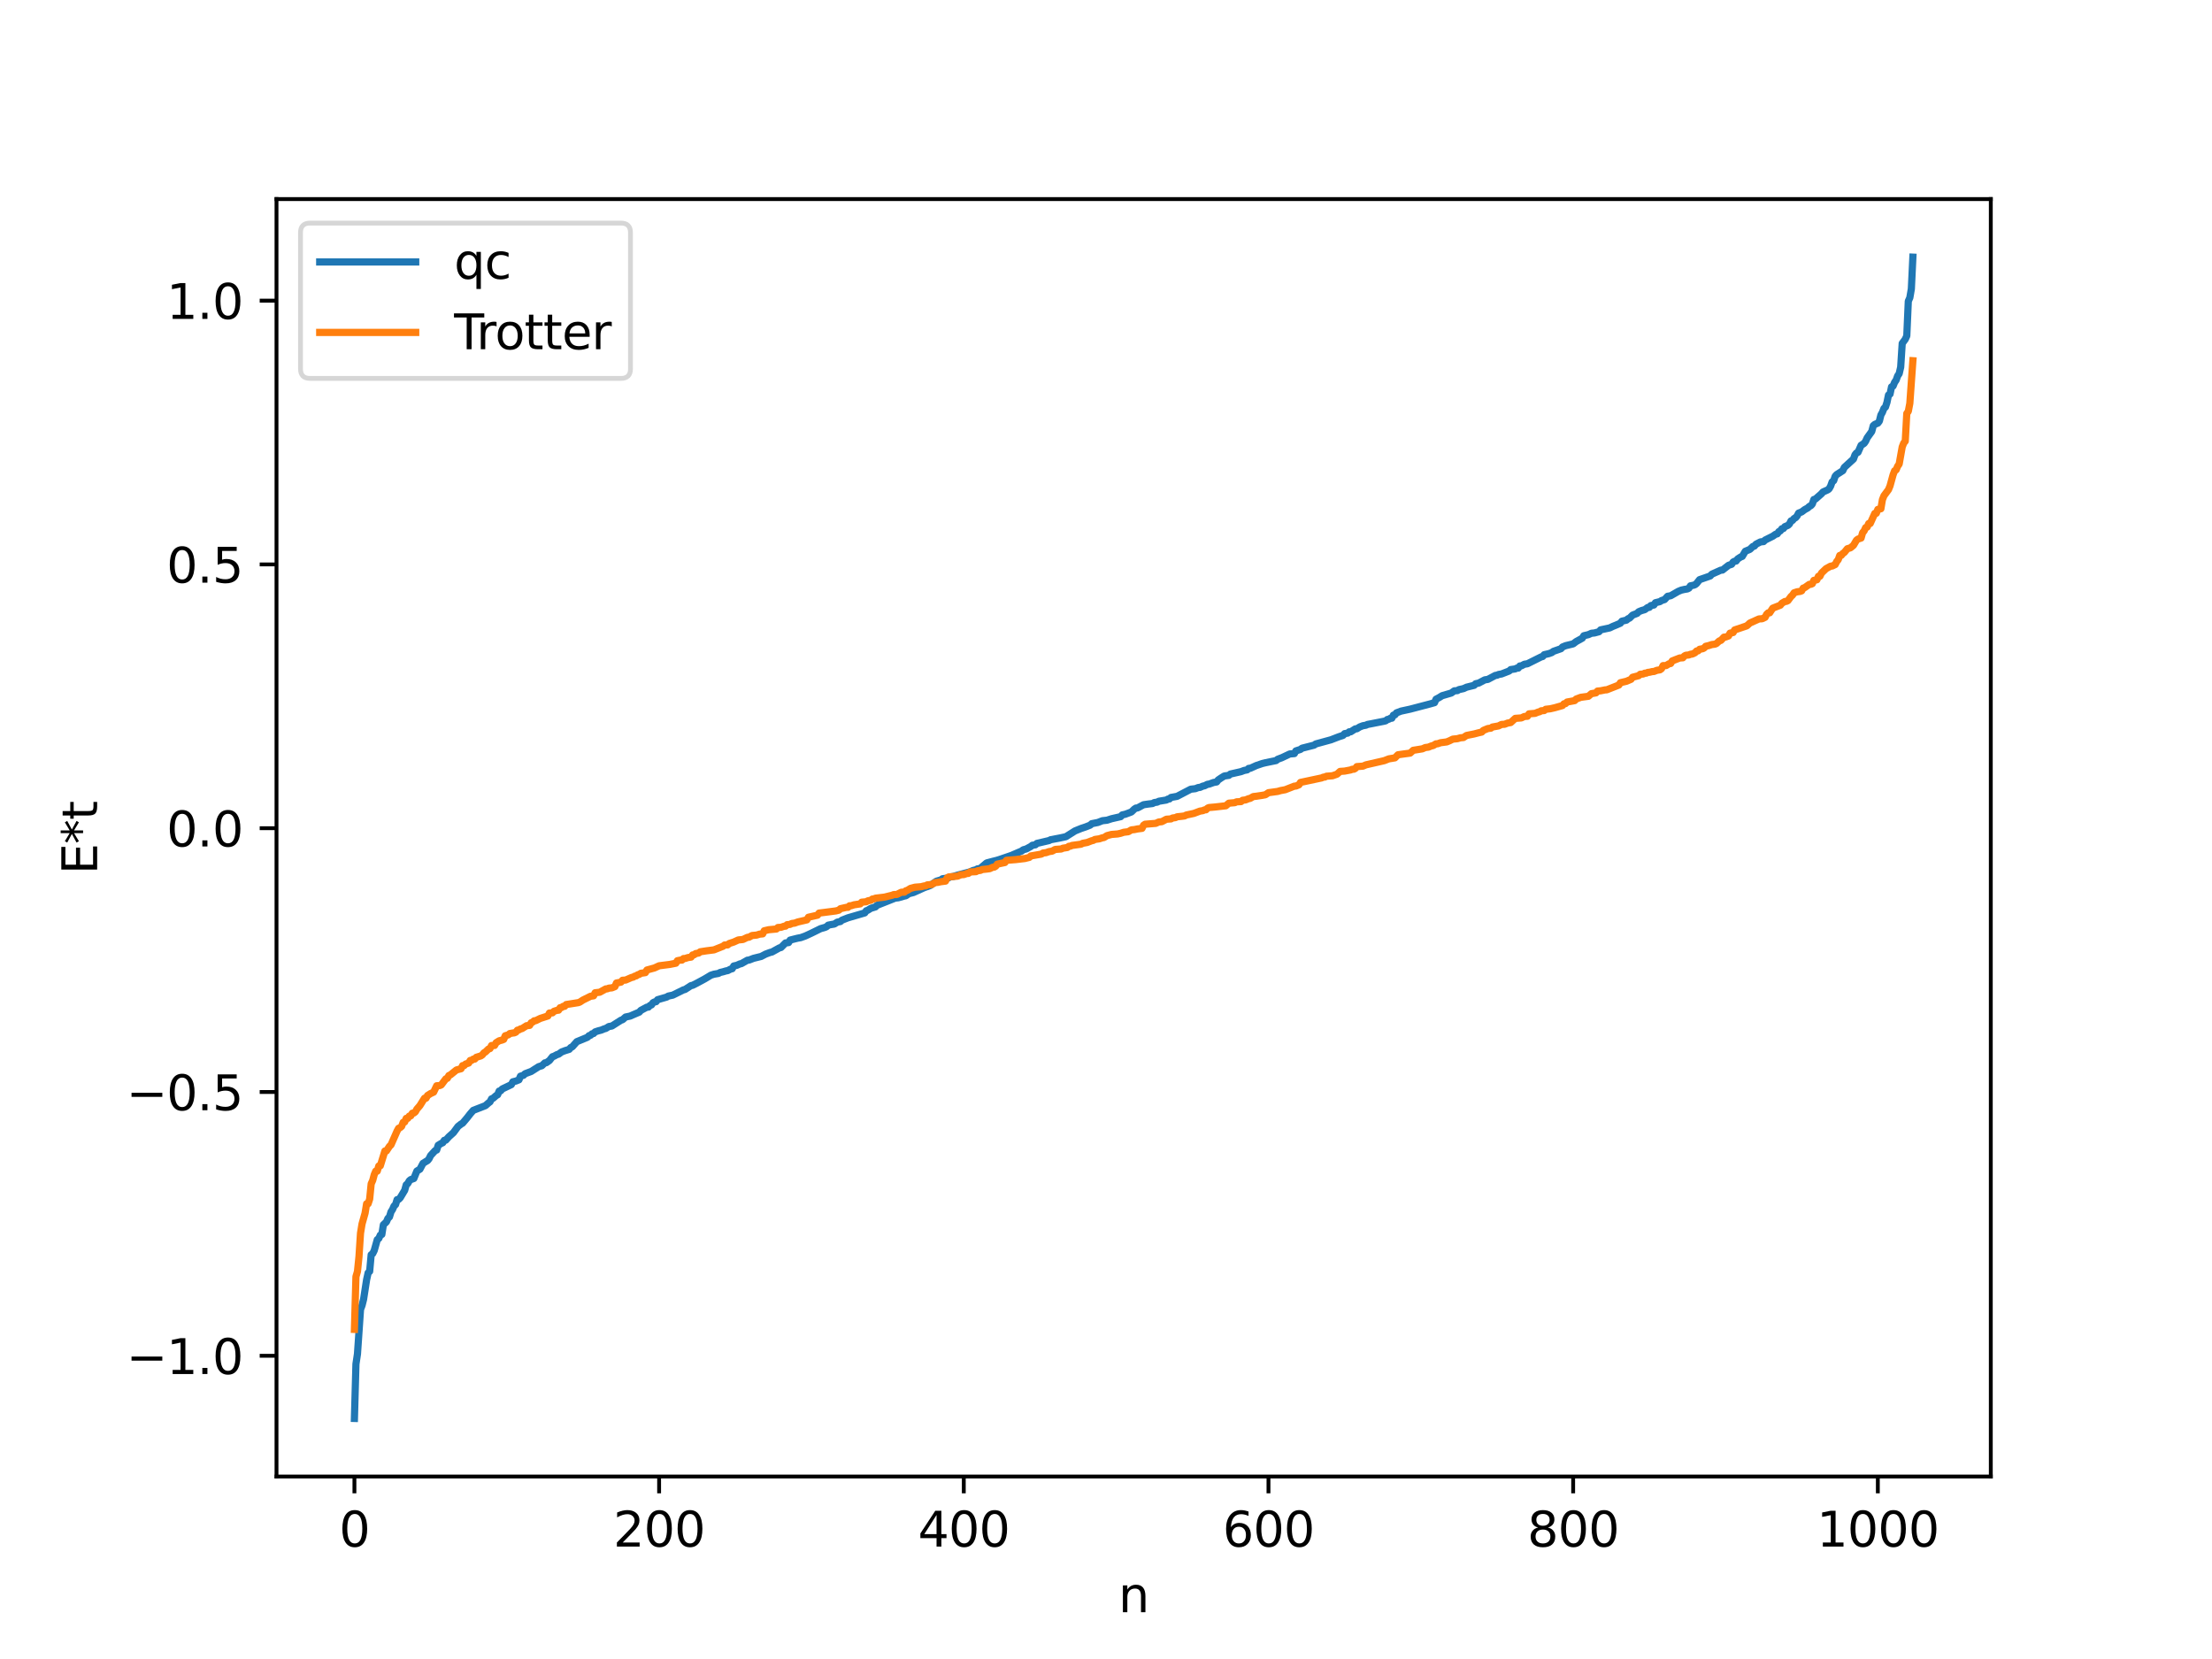 <?xml version="1.0" encoding="utf-8" standalone="no"?>
<!DOCTYPE svg PUBLIC "-//W3C//DTD SVG 1.1//EN"
  "http://www.w3.org/Graphics/SVG/1.1/DTD/svg11.dtd">
<svg xmlns:xlink="http://www.w3.org/1999/xlink" width="460.8pt" height="345.6pt" viewBox="0 0 460.8 345.6" xmlns="http://www.w3.org/2000/svg" version="1.1">
 <defs>
  <style type="text/css">*{stroke-linejoin: round; stroke-linecap: butt}</style>
 </defs>
 <g id="figure_1">
  <g id="patch_1">
   <path d="M 0 345.6 
L 460.8 345.6 
L 460.8 0 
L 0 0 
z
" style="fill: #ffffff"/>
  </g>
  <g id="axes_1">
   <g id="patch_2">
    <path d="M 57.6 307.584 
L 414.72 307.584 
L 414.72 41.472 
L 57.6 41.472 
z
" style="fill: #ffffff"/>
   </g>
   <g id="matplotlib.axis_1">
    <g id="xtick_1">
     <g id="line2d_1">
      <defs>
       <path id="m8cbaa5f49a" d="M 0 0 
L 0 3.5 
" style="stroke: #000000; stroke-width: 0.8"/>
      </defs>
      <g>
       <use xlink:href="#m8cbaa5f49a" x="73.833" y="307.584" style="stroke: #000000; stroke-width: 0.8"/>
      </g>
     </g>
     <g id="text_1">
      <!-- 0 -->
      <g transform="translate(70.651 322.182) scale(0.1 -0.1)">
       <defs>
        <path id="DejaVuSans-30" d="M 2034 4250 
Q 1547 4250 1301 3770 
Q 1056 3291 1056 2328 
Q 1056 1369 1301 889 
Q 1547 409 2034 409 
Q 2525 409 2770 889 
Q 3016 1369 3016 2328 
Q 3016 3291 2770 3770 
Q 2525 4250 2034 4250 
z
M 2034 4750 
Q 2819 4750 3233 4129 
Q 3647 3509 3647 2328 
Q 3647 1150 3233 529 
Q 2819 -91 2034 -91 
Q 1250 -91 836 529 
Q 422 1150 422 2328 
Q 422 3509 836 4129 
Q 1250 4750 2034 4750 
z
" transform="scale(0.016)"/>
       </defs>
       <use xlink:href="#DejaVuSans-30"/>
      </g>
     </g>
    </g>
    <g id="xtick_2">
     <g id="line2d_2">
      <g>
       <use xlink:href="#m8cbaa5f49a" x="137.304" y="307.584" style="stroke: #000000; stroke-width: 0.8"/>
      </g>
     </g>
     <g id="text_2">
      <!-- 200 -->
      <g transform="translate(127.76 322.182) scale(0.1 -0.1)">
       <defs>
        <path id="DejaVuSans-32" d="M 1228 531 
L 3431 531 
L 3431 0 
L 469 0 
L 469 531 
Q 828 903 1448 1529 
Q 2069 2156 2228 2338 
Q 2531 2678 2651 2914 
Q 2772 3150 2772 3378 
Q 2772 3750 2511 3984 
Q 2250 4219 1831 4219 
Q 1534 4219 1204 4116 
Q 875 4013 500 3803 
L 500 4441 
Q 881 4594 1212 4672 
Q 1544 4750 1819 4750 
Q 2544 4750 2975 4387 
Q 3406 4025 3406 3419 
Q 3406 3131 3298 2873 
Q 3191 2616 2906 2266 
Q 2828 2175 2409 1742 
Q 1991 1309 1228 531 
z
" transform="scale(0.016)"/>
       </defs>
       <use xlink:href="#DejaVuSans-32"/>
       <use xlink:href="#DejaVuSans-30" x="63.623"/>
       <use xlink:href="#DejaVuSans-30" x="127.246"/>
      </g>
     </g>
    </g>
    <g id="xtick_3">
     <g id="line2d_3">
      <g>
       <use xlink:href="#m8cbaa5f49a" x="200.775" y="307.584" style="stroke: #000000; stroke-width: 0.8"/>
      </g>
     </g>
     <g id="text_3">
      <!-- 400 -->
      <g transform="translate(191.231 322.182) scale(0.1 -0.1)">
       <defs>
        <path id="DejaVuSans-34" d="M 2419 4116 
L 825 1625 
L 2419 1625 
L 2419 4116 
z
M 2253 4666 
L 3047 4666 
L 3047 1625 
L 3713 1625 
L 3713 1100 
L 3047 1100 
L 3047 0 
L 2419 0 
L 2419 1100 
L 313 1100 
L 313 1709 
L 2253 4666 
z
" transform="scale(0.016)"/>
       </defs>
       <use xlink:href="#DejaVuSans-34"/>
       <use xlink:href="#DejaVuSans-30" x="63.623"/>
       <use xlink:href="#DejaVuSans-30" x="127.246"/>
      </g>
     </g>
    </g>
    <g id="xtick_4">
     <g id="line2d_4">
      <g>
       <use xlink:href="#m8cbaa5f49a" x="264.246" y="307.584" style="stroke: #000000; stroke-width: 0.8"/>
      </g>
     </g>
     <g id="text_4">
      <!-- 600 -->
      <g transform="translate(254.702 322.182) scale(0.1 -0.1)">
       <defs>
        <path id="DejaVuSans-36" d="M 2113 2584 
Q 1688 2584 1439 2293 
Q 1191 2003 1191 1497 
Q 1191 994 1439 701 
Q 1688 409 2113 409 
Q 2538 409 2786 701 
Q 3034 994 3034 1497 
Q 3034 2003 2786 2293 
Q 2538 2584 2113 2584 
z
M 3366 4563 
L 3366 3988 
Q 3128 4100 2886 4159 
Q 2644 4219 2406 4219 
Q 1781 4219 1451 3797 
Q 1122 3375 1075 2522 
Q 1259 2794 1537 2939 
Q 1816 3084 2150 3084 
Q 2853 3084 3261 2657 
Q 3669 2231 3669 1497 
Q 3669 778 3244 343 
Q 2819 -91 2113 -91 
Q 1303 -91 875 529 
Q 447 1150 447 2328 
Q 447 3434 972 4092 
Q 1497 4750 2381 4750 
Q 2619 4750 2861 4703 
Q 3103 4656 3366 4563 
z
" transform="scale(0.016)"/>
       </defs>
       <use xlink:href="#DejaVuSans-36"/>
       <use xlink:href="#DejaVuSans-30" x="63.623"/>
       <use xlink:href="#DejaVuSans-30" x="127.246"/>
      </g>
     </g>
    </g>
    <g id="xtick_5">
     <g id="line2d_5">
      <g>
       <use xlink:href="#m8cbaa5f49a" x="327.717" y="307.584" style="stroke: #000000; stroke-width: 0.8"/>
      </g>
     </g>
     <g id="text_5">
      <!-- 800 -->
      <g transform="translate(318.173 322.182) scale(0.1 -0.1)">
       <defs>
        <path id="DejaVuSans-38" d="M 2034 2216 
Q 1584 2216 1326 1975 
Q 1069 1734 1069 1313 
Q 1069 891 1326 650 
Q 1584 409 2034 409 
Q 2484 409 2743 651 
Q 3003 894 3003 1313 
Q 3003 1734 2745 1975 
Q 2488 2216 2034 2216 
z
M 1403 2484 
Q 997 2584 770 2862 
Q 544 3141 544 3541 
Q 544 4100 942 4425 
Q 1341 4750 2034 4750 
Q 2731 4750 3128 4425 
Q 3525 4100 3525 3541 
Q 3525 3141 3298 2862 
Q 3072 2584 2669 2484 
Q 3125 2378 3379 2068 
Q 3634 1759 3634 1313 
Q 3634 634 3220 271 
Q 2806 -91 2034 -91 
Q 1263 -91 848 271 
Q 434 634 434 1313 
Q 434 1759 690 2068 
Q 947 2378 1403 2484 
z
M 1172 3481 
Q 1172 3119 1398 2916 
Q 1625 2713 2034 2713 
Q 2441 2713 2670 2916 
Q 2900 3119 2900 3481 
Q 2900 3844 2670 4047 
Q 2441 4250 2034 4250 
Q 1625 4250 1398 4047 
Q 1172 3844 1172 3481 
z
" transform="scale(0.016)"/>
       </defs>
       <use xlink:href="#DejaVuSans-38"/>
       <use xlink:href="#DejaVuSans-30" x="63.623"/>
       <use xlink:href="#DejaVuSans-30" x="127.246"/>
      </g>
     </g>
    </g>
    <g id="xtick_6">
     <g id="line2d_6">
      <g>
       <use xlink:href="#m8cbaa5f49a" x="391.188" y="307.584" style="stroke: #000000; stroke-width: 0.8"/>
      </g>
     </g>
     <g id="text_6">
      <!-- 1000 -->
      <g transform="translate(378.463 322.182) scale(0.1 -0.1)">
       <defs>
        <path id="DejaVuSans-31" d="M 794 531 
L 1825 531 
L 1825 4091 
L 703 3866 
L 703 4441 
L 1819 4666 
L 2450 4666 
L 2450 531 
L 3481 531 
L 3481 0 
L 794 0 
L 794 531 
z
" transform="scale(0.016)"/>
       </defs>
       <use xlink:href="#DejaVuSans-31"/>
       <use xlink:href="#DejaVuSans-30" x="63.623"/>
       <use xlink:href="#DejaVuSans-30" x="127.246"/>
       <use xlink:href="#DejaVuSans-30" x="190.869"/>
      </g>
     </g>
    </g>
    <g id="text_7">
     <!-- n -->
     <g transform="translate(232.991 335.861) scale(0.1 -0.1)">
      <defs>
       <path id="DejaVuSans-6e" d="M 3513 2113 
L 3513 0 
L 2938 0 
L 2938 2094 
Q 2938 2591 2744 2837 
Q 2550 3084 2163 3084 
Q 1697 3084 1428 2787 
Q 1159 2491 1159 1978 
L 1159 0 
L 581 0 
L 581 3500 
L 1159 3500 
L 1159 2956 
Q 1366 3272 1645 3428 
Q 1925 3584 2291 3584 
Q 2894 3584 3203 3211 
Q 3513 2838 3513 2113 
z
" transform="scale(0.016)"/>
      </defs>
      <use xlink:href="#DejaVuSans-6e"/>
     </g>
    </g>
   </g>
   <g id="matplotlib.axis_2">
    <g id="ytick_1">
     <g id="line2d_7">
      <defs>
       <path id="m45700e4505" d="M 0 0 
L -3.5 0 
" style="stroke: #000000; stroke-width: 0.8"/>
      </defs>
      <g>
       <use xlink:href="#m45700e4505" x="57.6" y="282.432" style="stroke: #000000; stroke-width: 0.8"/>
      </g>
     </g>
     <g id="text_8">
      <!-- −1.0 -->
      <g transform="translate(26.317 286.231) scale(0.1 -0.1)">
       <defs>
        <path id="DejaVuSans-2212" d="M 678 2272 
L 4684 2272 
L 4684 1741 
L 678 1741 
L 678 2272 
z
" transform="scale(0.016)"/>
        <path id="DejaVuSans-2e" d="M 684 794 
L 1344 794 
L 1344 0 
L 684 0 
L 684 794 
z
" transform="scale(0.016)"/>
       </defs>
       <use xlink:href="#DejaVuSans-2212"/>
       <use xlink:href="#DejaVuSans-31" x="83.789"/>
       <use xlink:href="#DejaVuSans-2e" x="147.412"/>
       <use xlink:href="#DejaVuSans-30" x="179.199"/>
      </g>
     </g>
    </g>
    <g id="ytick_2">
     <g id="line2d_8">
      <g>
       <use xlink:href="#m45700e4505" x="57.6" y="227.481" style="stroke: #000000; stroke-width: 0.8"/>
      </g>
     </g>
     <g id="text_9">
      <!-- −0.5 -->
      <g transform="translate(26.317 231.281) scale(0.1 -0.1)">
       <defs>
        <path id="DejaVuSans-35" d="M 691 4666 
L 3169 4666 
L 3169 4134 
L 1269 4134 
L 1269 2991 
Q 1406 3038 1543 3061 
Q 1681 3084 1819 3084 
Q 2600 3084 3056 2656 
Q 3513 2228 3513 1497 
Q 3513 744 3044 326 
Q 2575 -91 1722 -91 
Q 1428 -91 1123 -41 
Q 819 9 494 109 
L 494 744 
Q 775 591 1075 516 
Q 1375 441 1709 441 
Q 2250 441 2565 725 
Q 2881 1009 2881 1497 
Q 2881 1984 2565 2268 
Q 2250 2553 1709 2553 
Q 1456 2553 1204 2497 
Q 953 2441 691 2322 
L 691 4666 
z
" transform="scale(0.016)"/>
       </defs>
       <use xlink:href="#DejaVuSans-2212"/>
       <use xlink:href="#DejaVuSans-30" x="83.789"/>
       <use xlink:href="#DejaVuSans-2e" x="147.412"/>
       <use xlink:href="#DejaVuSans-35" x="179.199"/>
      </g>
     </g>
    </g>
    <g id="ytick_3">
     <g id="line2d_9">
      <g>
       <use xlink:href="#m45700e4505" x="57.6" y="172.531" style="stroke: #000000; stroke-width: 0.8"/>
      </g>
     </g>
     <g id="text_10">
      <!-- 0.0 -->
      <g transform="translate(34.697 176.33) scale(0.1 -0.1)">
       <use xlink:href="#DejaVuSans-30"/>
       <use xlink:href="#DejaVuSans-2e" x="63.623"/>
       <use xlink:href="#DejaVuSans-30" x="95.41"/>
      </g>
     </g>
    </g>
    <g id="ytick_4">
     <g id="line2d_10">
      <g>
       <use xlink:href="#m45700e4505" x="57.6" y="117.581" style="stroke: #000000; stroke-width: 0.8"/>
      </g>
     </g>
     <g id="text_11">
      <!-- 0.5 -->
      <g transform="translate(34.697 121.38) scale(0.1 -0.1)">
       <use xlink:href="#DejaVuSans-30"/>
       <use xlink:href="#DejaVuSans-2e" x="63.623"/>
       <use xlink:href="#DejaVuSans-35" x="95.41"/>
      </g>
     </g>
    </g>
    <g id="ytick_5">
     <g id="line2d_11">
      <g>
       <use xlink:href="#m45700e4505" x="57.6" y="62.631" style="stroke: #000000; stroke-width: 0.8"/>
      </g>
     </g>
     <g id="text_12">
      <!-- 1.0 -->
      <g transform="translate(34.697 66.43) scale(0.1 -0.1)">
       <use xlink:href="#DejaVuSans-31"/>
       <use xlink:href="#DejaVuSans-2e" x="63.623"/>
       <use xlink:href="#DejaVuSans-30" x="95.41"/>
      </g>
     </g>
    </g>
    <g id="text_13">
     <!-- E*t -->
     <g transform="translate(20.238 182.148) rotate(-90) scale(0.1 -0.1)">
      <defs>
       <path id="DejaVuSans-45" d="M 628 4666 
L 3578 4666 
L 3578 4134 
L 1259 4134 
L 1259 2753 
L 3481 2753 
L 3481 2222 
L 1259 2222 
L 1259 531 
L 3634 531 
L 3634 0 
L 628 0 
L 628 4666 
z
" transform="scale(0.016)"/>
       <path id="DejaVuSans-2a" d="M 3009 3897 
L 1888 3291 
L 3009 2681 
L 2828 2375 
L 1778 3009 
L 1778 1831 
L 1422 1831 
L 1422 3009 
L 372 2375 
L 191 2681 
L 1313 3291 
L 191 3897 
L 372 4206 
L 1422 3572 
L 1422 4750 
L 1778 4750 
L 1778 3572 
L 2828 4206 
L 3009 3897 
z
" transform="scale(0.016)"/>
       <path id="DejaVuSans-74" d="M 1172 4494 
L 1172 3500 
L 2356 3500 
L 2356 3053 
L 1172 3053 
L 1172 1153 
Q 1172 725 1289 603 
Q 1406 481 1766 481 
L 2356 481 
L 2356 0 
L 1766 0 
Q 1100 0 847 248 
Q 594 497 594 1153 
L 594 3053 
L 172 3053 
L 172 3500 
L 594 3500 
L 594 4494 
L 1172 4494 
z
" transform="scale(0.016)"/>
      </defs>
      <use xlink:href="#DejaVuSans-45"/>
      <use xlink:href="#DejaVuSans-2a" x="63.184"/>
      <use xlink:href="#DejaVuSans-74" x="113.184"/>
     </g>
    </g>
   </g>
   <g id="line2d_12">
    <path d="M 73.833 295.488 
L 74.15 284.161 
L 74.467 282.05 
L 75.102 272.789 
L 75.42 271.944 
L 75.737 270.685 
L 76.372 266.583 
L 76.689 265.152 
L 77.006 264.855 
L 77.324 261.378 
L 77.641 261.145 
L 77.958 260.503 
L 78.593 258.236 
L 78.91 258.001 
L 79.228 257.286 
L 79.545 257.161 
L 79.862 255.145 
L 80.497 254.543 
L 80.815 253.809 
L 81.132 253.509 
L 81.449 252.459 
L 81.767 251.968 
L 82.084 251.237 
L 82.401 250.942 
L 82.719 249.909 
L 83.036 249.857 
L 83.353 249.548 
L 84.305 247.962 
L 84.623 246.821 
L 84.94 246.558 
L 85.258 245.99 
L 85.575 245.725 
L 86.21 245.506 
L 86.844 243.948 
L 87.479 243.565 
L 88.114 242.351 
L 88.748 241.952 
L 89.066 241.773 
L 89.383 241.382 
L 89.7 240.728 
L 90.653 239.685 
L 90.97 239.575 
L 91.287 238.58 
L 91.922 238.194 
L 92.239 238.05 
L 92.557 237.543 
L 92.874 237.509 
L 93.509 236.805 
L 94.461 235.949 
L 95.413 234.658 
L 96.048 234.16 
L 96.365 233.987 
L 97.317 232.858 
L 97.952 232.038 
L 98.586 231.31 
L 101.125 230.325 
L 101.76 229.768 
L 102.077 229.532 
L 102.395 228.909 
L 102.712 228.799 
L 103.347 228.24 
L 103.664 228.058 
L 103.981 227.29 
L 104.299 227.234 
L 104.616 226.855 
L 106.52 225.949 
L 106.838 225.356 
L 107.472 225.201 
L 108.107 224.946 
L 108.424 224.19 
L 109.059 224 
L 109.377 223.681 
L 110.646 223.207 
L 112.233 222.2 
L 112.867 222.011 
L 113.502 221.415 
L 113.82 221.374 
L 114.454 220.928 
L 115.089 220.131 
L 115.406 220.035 
L 116.041 219.688 
L 116.358 219.605 
L 116.993 219.145 
L 117.628 218.897 
L 118.58 218.598 
L 118.897 218.218 
L 119.215 218.073 
L 120.167 216.998 
L 122.388 216.083 
L 122.705 215.745 
L 123.023 215.661 
L 123.34 215.359 
L 123.658 215.299 
L 123.975 214.961 
L 124.61 214.75 
L 125.244 214.587 
L 125.879 214.325 
L 126.196 214.244 
L 126.831 213.847 
L 127.466 213.738 
L 129.37 212.524 
L 129.687 212.425 
L 130.322 211.865 
L 131.274 211.665 
L 131.909 211.384 
L 133.178 210.842 
L 133.496 210.48 
L 134.765 209.807 
L 135.082 209.798 
L 135.4 209.457 
L 135.717 209.344 
L 136.034 208.885 
L 136.352 208.717 
L 136.669 208.676 
L 136.986 208.257 
L 138.891 207.708 
L 139.208 207.505 
L 140.16 207.302 
L 142.381 206.205 
L 142.699 206.131 
L 143.968 205.308 
L 144.286 205.257 
L 145.238 204.773 
L 146.824 203.915 
L 148.094 203.15 
L 148.729 202.947 
L 149.681 202.779 
L 149.998 202.588 
L 150.633 202.439 
L 151.267 202.251 
L 151.585 202.201 
L 152.22 201.872 
L 152.537 201.803 
L 152.854 201.229 
L 153.489 201.093 
L 154.124 200.806 
L 154.441 200.745 
L 155.71 200.023 
L 156.028 200.003 
L 156.98 199.635 
L 158.567 199.243 
L 159.519 198.747 
L 160.471 198.395 
L 160.788 198.335 
L 162.375 197.458 
L 162.692 197.383 
L 163.644 196.429 
L 164.279 196.36 
L 164.596 195.838 
L 165.548 195.594 
L 166.183 195.437 
L 166.818 195.324 
L 167.77 194.98 
L 169.039 194.392 
L 170.943 193.455 
L 171.896 193.18 
L 172.213 193.032 
L 172.53 192.73 
L 173.165 192.6 
L 173.8 192.497 
L 174.434 192.099 
L 175.069 191.974 
L 175.386 191.691 
L 176.021 191.443 
L 176.656 191.196 
L 180.147 190.175 
L 180.464 189.728 
L 180.781 189.614 
L 181.416 189.216 
L 182.368 188.928 
L 182.686 188.599 
L 186.494 187.093 
L 187.129 187.023 
L 188.398 186.661 
L 188.715 186.597 
L 189.35 186.166 
L 190.302 185.924 
L 192.524 184.92 
L 193.793 184.463 
L 195.062 183.573 
L 196.015 183.299 
L 196.332 183.063 
L 197.284 182.928 
L 197.601 182.873 
L 197.919 182.691 
L 198.553 182.592 
L 199.505 182.3 
L 202.044 181.636 
L 202.679 181.342 
L 203.314 181.185 
L 203.631 180.997 
L 203.948 180.978 
L 204.266 180.843 
L 205.535 179.769 
L 208.074 179.095 
L 210.613 178.228 
L 212.2 177.55 
L 212.834 177.282 
L 213.152 177.031 
L 213.786 176.851 
L 214.739 176.336 
L 215.056 176.084 
L 215.691 175.99 
L 216.008 175.696 
L 218.547 175.101 
L 218.864 174.93 
L 220.768 174.574 
L 222.038 174.301 
L 223.942 173.098 
L 225.211 172.583 
L 226.163 172.264 
L 227.115 171.886 
L 227.433 171.587 
L 228.702 171.336 
L 229.654 170.969 
L 230.606 170.865 
L 231.558 170.556 
L 233.462 170.123 
L 233.78 169.763 
L 234.415 169.622 
L 235.684 169.15 
L 236.319 168.541 
L 236.636 168.334 
L 236.953 168.318 
L 238.223 167.639 
L 239.175 167.501 
L 240.127 167.385 
L 240.444 167.19 
L 241.079 167.1 
L 241.396 166.92 
L 242.983 166.657 
L 243.3 166.463 
L 243.618 166.433 
L 243.935 166.124 
L 245.205 165.895 
L 248.061 164.405 
L 249.013 164.295 
L 249.648 164.049 
L 249.965 164.038 
L 250.6 163.752 
L 250.917 163.699 
L 251.552 163.381 
L 251.869 163.348 
L 252.821 163.004 
L 253.456 162.891 
L 253.773 162.478 
L 254.408 162.047 
L 255.043 161.653 
L 255.995 161.52 
L 256.312 161.25 
L 258.534 160.745 
L 259.168 160.502 
L 259.803 160.38 
L 260.12 160.069 
L 260.438 160.058 
L 261.707 159.479 
L 262.977 159.049 
L 263.611 158.895 
L 264.563 158.698 
L 265.833 158.441 
L 266.15 158.176 
L 267.102 157.811 
L 268.689 157.061 
L 269.641 156.986 
L 269.958 156.428 
L 270.91 156.119 
L 271.228 155.868 
L 273.767 155.222 
L 274.084 154.982 
L 277.258 154.113 
L 278.844 153.501 
L 279.796 153.181 
L 280.114 152.828 
L 280.748 152.725 
L 281.066 152.449 
L 281.383 152.442 
L 282.335 151.837 
L 282.653 151.816 
L 283.287 151.422 
L 283.922 151.183 
L 284.557 151.072 
L 284.874 150.914 
L 285.509 150.798 
L 288.365 150.236 
L 288.682 150.153 
L 289 149.885 
L 289.317 149.834 
L 289.634 149.628 
L 289.952 149.613 
L 290.269 148.979 
L 290.586 148.917 
L 290.904 148.505 
L 291.856 148.141 
L 293.76 147.728 
L 297.886 146.646 
L 298.838 146.378 
L 299.155 145.658 
L 299.79 145.321 
L 300.424 144.926 
L 302.329 144.37 
L 302.963 143.913 
L 303.598 143.87 
L 303.915 143.66 
L 304.867 143.451 
L 305.502 143.158 
L 306.137 142.999 
L 307.089 142.767 
L 307.406 142.434 
L 308.041 142.296 
L 309.31 141.625 
L 309.945 141.532 
L 311.532 140.691 
L 311.849 140.671 
L 312.167 140.51 
L 312.801 140.398 
L 314.388 139.781 
L 314.705 139.485 
L 315.658 139.343 
L 315.975 139.176 
L 316.292 139.173 
L 316.61 138.734 
L 316.927 138.714 
L 317.562 138.373 
L 318.196 138.272 
L 321.053 136.846 
L 321.37 136.761 
L 321.687 136.383 
L 322.639 136.168 
L 323.274 135.942 
L 323.591 135.691 
L 325.178 135.136 
L 325.496 134.78 
L 326.13 134.514 
L 327.717 134.128 
L 328.352 133.647 
L 329.621 132.944 
L 329.939 132.433 
L 330.891 132.21 
L 331.525 131.92 
L 332.16 131.856 
L 333.112 131.599 
L 333.429 131.211 
L 335.334 130.804 
L 335.968 130.493 
L 336.603 130.238 
L 337.555 129.827 
L 337.872 129.405 
L 338.824 129.184 
L 339.142 128.892 
L 339.459 128.778 
L 340.094 128.14 
L 341.046 127.778 
L 341.363 127.437 
L 341.998 127.181 
L 342.633 127.002 
L 343.267 126.54 
L 343.585 126.525 
L 343.902 126.151 
L 344.537 126.036 
L 344.854 125.557 
L 345.806 125.325 
L 346.124 125.105 
L 346.758 124.904 
L 347.393 124.216 
L 348.028 124.108 
L 349.615 123.195 
L 350.249 122.933 
L 350.884 122.788 
L 351.519 122.684 
L 351.836 122.521 
L 352.153 122.04 
L 352.788 121.915 
L 353.105 121.8 
L 353.423 121.553 
L 354.058 120.752 
L 356.279 119.981 
L 356.596 119.617 
L 358.5 118.766 
L 358.818 118.755 
L 360.087 117.763 
L 360.722 117.554 
L 361.039 117.084 
L 361.357 116.905 
L 361.674 116.872 
L 361.991 116.434 
L 362.626 116.025 
L 362.943 115.909 
L 363.578 114.839 
L 364.53 114.442 
L 365.165 113.835 
L 365.482 113.758 
L 365.8 113.37 
L 366.752 112.884 
L 367.386 112.822 
L 367.704 112.502 
L 369.291 111.711 
L 369.925 111.273 
L 370.243 111.208 
L 370.56 110.747 
L 370.877 110.589 
L 371.195 110.149 
L 371.512 110.106 
L 371.829 109.704 
L 372.464 109.443 
L 372.781 109.138 
L 373.099 108.511 
L 373.416 108.412 
L 373.734 108.013 
L 374.051 107.855 
L 374.368 107.484 
L 374.686 106.886 
L 375.32 106.641 
L 375.955 106.161 
L 376.59 105.815 
L 376.907 105.504 
L 377.224 105.35 
L 377.542 104.992 
L 377.859 104.05 
L 378.177 103.972 
L 379.446 102.855 
L 379.763 102.486 
L 380.715 102.065 
L 381.033 101.828 
L 381.35 101.267 
L 381.667 100.383 
L 381.985 100.136 
L 382.302 99.208 
L 382.62 98.863 
L 383.889 98.045 
L 384.206 97.368 
L 386.11 95.626 
L 386.428 94.747 
L 386.745 94.356 
L 387.062 94.214 
L 387.697 92.763 
L 388.332 92.365 
L 388.649 91.908 
L 388.967 91.205 
L 389.919 89.885 
L 390.236 88.687 
L 390.553 88.41 
L 391.188 88.144 
L 391.505 87.73 
L 391.823 86.457 
L 392.14 85.896 
L 392.458 85.082 
L 392.775 84.797 
L 393.092 83.819 
L 393.41 82.283 
L 393.727 82.095 
L 394.044 80.585 
L 394.362 80.426 
L 394.679 79.653 
L 394.996 79.191 
L 395.314 78.307 
L 395.631 77.843 
L 395.948 76.48 
L 396.266 71.534 
L 396.9 70.672 
L 397.218 69.976 
L 397.535 62.738 
L 397.853 62.016 
L 398.17 60.175 
L 398.487 53.568 
L 398.487 53.568 
" clip-path="url(#pdc92cb13d0)" style="fill: none; stroke: #1f77b4; stroke-width: 1.5; stroke-linecap: square"/>
   </g>
   <g id="line2d_13">
    <path d="M 73.833 276.937 
L 74.15 265.947 
L 74.467 264.871 
L 74.785 261.749 
L 75.102 256.886 
L 75.42 254.957 
L 76.054 252.707 
L 76.372 250.759 
L 76.689 250.759 
L 77.006 249.791 
L 77.324 246.607 
L 77.641 245.896 
L 77.958 244.714 
L 78.276 243.966 
L 78.593 243.966 
L 78.91 242.891 
L 79.228 242.853 
L 80.18 239.769 
L 80.497 239.769 
L 81.132 238.801 
L 81.449 238.502 
L 82.719 235.617 
L 83.036 235.041 
L 83.353 234.906 
L 83.671 234.631 
L 83.988 233.799 
L 84.305 233.724 
L 84.623 232.976 
L 84.94 232.976 
L 85.258 232.504 
L 85.575 232.446 
L 85.892 231.901 
L 86.21 231.863 
L 86.527 231.62 
L 86.844 231.047 
L 87.479 230.308 
L 88.431 228.779 
L 88.748 228.779 
L 89.066 228.21 
L 89.7 227.811 
L 90.335 227.512 
L 90.97 226.184 
L 91.605 226.149 
L 91.922 226.002 
L 92.874 224.738 
L 93.191 224.627 
L 93.509 224.05 
L 93.826 223.916 
L 95.096 222.887 
L 96.048 222.636 
L 96.365 221.986 
L 96.682 221.986 
L 97 221.658 
L 97.634 221.456 
L 97.952 220.911 
L 98.269 220.873 
L 98.586 220.63 
L 98.904 220.624 
L 99.221 220.255 
L 100.173 219.959 
L 100.491 219.737 
L 100.808 219.318 
L 101.125 219.148 
L 101.76 218.531 
L 102.077 218.439 
L 102.395 217.8 
L 103.029 217.789 
L 103.347 217.22 
L 103.981 216.821 
L 104.616 216.655 
L 104.934 216.522 
L 105.251 215.766 
L 105.886 215.581 
L 106.203 215.309 
L 106.838 215.194 
L 107.155 215.159 
L 107.472 215.011 
L 107.79 214.605 
L 108.107 214.553 
L 108.424 214.337 
L 108.742 214.281 
L 109.694 213.673 
L 110.329 213.605 
L 110.646 213.06 
L 110.963 212.926 
L 111.281 212.65 
L 111.598 212.627 
L 112.55 212.156 
L 114.137 211.646 
L 114.454 211.031 
L 115.089 210.996 
L 115.406 210.668 
L 116.041 210.466 
L 116.358 210.442 
L 116.676 209.921 
L 116.993 209.883 
L 117.31 209.64 
L 117.628 209.634 
L 117.945 209.265 
L 119.215 209.067 
L 120.484 208.865 
L 120.801 208.747 
L 121.436 208.328 
L 123.023 207.541 
L 123.658 207.449 
L 123.975 206.81 
L 124.927 206.704 
L 126.196 206.008 
L 126.514 205.992 
L 126.831 205.85 
L 127.466 205.787 
L 128.1 205.532 
L 128.418 204.776 
L 129.053 204.659 
L 129.37 204.591 
L 129.687 204.204 
L 130.322 204.169 
L 131.591 203.615 
L 131.909 203.563 
L 132.226 203.347 
L 132.543 203.29 
L 132.861 203.058 
L 133.178 202.98 
L 133.496 202.758 
L 134.448 202.615 
L 134.765 202.07 
L 136.352 201.637 
L 137.304 201.192 
L 139.525 200.907 
L 140.795 200.656 
L 141.112 200.133 
L 141.747 200.006 
L 142.064 200.006 
L 142.381 199.684 
L 142.699 199.678 
L 143.334 199.476 
L 143.968 199.384 
L 144.286 198.931 
L 144.603 198.893 
L 144.92 198.65 
L 145.555 198.529 
L 145.872 198.275 
L 147.142 198.077 
L 148.729 197.875 
L 150.633 197.117 
L 150.95 196.856 
L 151.585 196.839 
L 151.902 196.551 
L 152.854 196.243 
L 153.806 195.808 
L 154.758 195.714 
L 155.71 195.26 
L 156.028 195.24 
L 156.662 194.884 
L 157.615 194.797 
L 158.249 194.598 
L 158.884 194.542 
L 159.201 193.896 
L 160.153 193.677 
L 161.74 193.531 
L 162.058 193.214 
L 162.692 193.179 
L 163.327 192.953 
L 163.644 192.934 
L 163.962 192.63 
L 164.596 192.573 
L 164.914 192.387 
L 165.548 192.3 
L 166.183 192.068 
L 168.087 191.625 
L 168.405 191.08 
L 170.309 190.647 
L 170.626 190.211 
L 171.578 190.092 
L 174.117 189.764 
L 174.752 189.603 
L 175.069 189.299 
L 176.339 189.016 
L 176.656 189.016 
L 176.973 188.694 
L 177.291 188.688 
L 177.925 188.486 
L 179.195 188.296 
L 179.512 187.94 
L 180.464 187.851 
L 180.781 187.66 
L 181.416 187.539 
L 181.734 187.285 
L 182.051 187.263 
L 182.368 187.112 
L 184.272 186.885 
L 185.224 186.644 
L 185.859 186.493 
L 186.177 186.355 
L 186.811 186.34 
L 187.763 185.866 
L 188.398 185.849 
L 188.715 185.561 
L 189.033 185.472 
L 189.667 185.068 
L 190.62 184.818 
L 191.889 184.717 
L 192.524 184.553 
L 192.841 184.539 
L 193.158 184.341 
L 194.11 184.25 
L 194.745 183.87 
L 195.38 183.807 
L 196.015 183.674 
L 196.967 183.552 
L 197.284 182.906 
L 197.601 182.691 
L 199.505 182.512 
L 200.14 182.224 
L 200.775 182.189 
L 201.41 181.963 
L 201.727 181.944 
L 202.044 181.648 
L 203.314 181.583 
L 203.631 181.397 
L 204.266 181.31 
L 204.583 181.143 
L 205.535 181.043 
L 206.17 180.96 
L 206.805 180.667 
L 207.122 180.634 
L 207.439 180.439 
L 207.757 180.015 
L 209.343 179.68 
L 209.661 179.221 
L 211.565 179.072 
L 213.469 178.848 
L 214.421 178.613 
L 214.739 178.309 
L 216.643 177.977 
L 216.96 177.916 
L 217.277 177.704 
L 217.912 177.624 
L 218.547 177.404 
L 219.181 177.306 
L 219.816 176.95 
L 221.086 176.861 
L 221.403 176.7 
L 222.355 176.549 
L 222.672 176.295 
L 222.99 176.273 
L 223.307 176.122 
L 225.211 175.861 
L 225.529 175.68 
L 226.481 175.503 
L 227.433 175.137 
L 227.75 175.074 
L 228.067 174.876 
L 229.02 174.74 
L 229.654 174.527 
L 229.972 174.482 
L 230.606 174.078 
L 231.558 173.828 
L 232.828 173.727 
L 233.462 173.586 
L 234.097 173.379 
L 235.049 173.26 
L 235.684 172.88 
L 236.319 172.817 
L 236.953 172.684 
L 237.905 172.562 
L 238.223 171.916 
L 238.54 171.701 
L 240.762 171.522 
L 241.396 171.234 
L 242.031 171.169 
L 242.983 170.658 
L 243.935 170.593 
L 244.253 170.407 
L 244.887 170.32 
L 245.205 170.153 
L 246.157 170.053 
L 246.791 169.97 
L 247.109 169.788 
L 248.696 169.449 
L 249.965 168.971 
L 250.6 168.866 
L 250.917 168.708 
L 251.234 168.69 
L 251.552 168.355 
L 251.869 168.225 
L 253.139 168.112 
L 255.36 167.858 
L 255.995 167.318 
L 257.264 167.206 
L 257.581 167.036 
L 258.534 166.987 
L 258.851 166.714 
L 259.486 166.634 
L 260.12 166.374 
L 260.438 166.316 
L 261.072 165.941 
L 261.707 165.871 
L 262.977 165.68 
L 263.611 165.559 
L 264.246 165.132 
L 266.15 164.871 
L 266.785 164.69 
L 267.737 164.513 
L 269.006 164.015 
L 269.641 163.766 
L 269.958 163.75 
L 270.593 163.492 
L 270.91 162.992 
L 275.353 162.048 
L 275.671 161.89 
L 275.988 161.879 
L 276.305 161.704 
L 277.575 161.606 
L 278.527 161.277 
L 279.162 160.699 
L 280.114 160.632 
L 281.383 160.388 
L 281.7 160.244 
L 282.018 160.244 
L 282.335 160.085 
L 282.653 159.699 
L 283.922 159.603 
L 284.557 159.33 
L 288.365 158.459 
L 289.317 158.087 
L 290.586 157.876 
L 291.221 157.235 
L 292.173 157.099 
L 293.76 156.886 
L 294.395 156.303 
L 296.299 155.996 
L 296.934 155.724 
L 297.568 155.644 
L 298.203 155.383 
L 298.52 155.326 
L 299.155 154.951 
L 299.472 154.946 
L 300.107 154.721 
L 301.377 154.557 
L 302.011 154.293 
L 302.646 153.975 
L 303.598 153.881 
L 304.233 153.7 
L 304.867 153.642 
L 305.502 153.211 
L 307.089 152.896 
L 308.041 152.646 
L 308.676 152.502 
L 308.993 152.162 
L 309.945 151.769 
L 310.58 151.692 
L 310.897 151.453 
L 312.167 151.226 
L 312.801 150.913 
L 313.436 150.878 
L 314.071 150.628 
L 314.705 150.523 
L 315.34 149.936 
L 315.658 149.649 
L 316.927 149.556 
L 317.562 149.254 
L 318.196 149.211 
L 318.514 148.709 
L 319.783 148.602 
L 320.418 148.34 
L 320.735 148.272 
L 321.053 148.072 
L 321.687 148.02 
L 322.005 147.756 
L 322.957 147.649 
L 323.909 147.429 
L 325.496 146.976 
L 325.813 146.608 
L 326.13 146.574 
L 326.448 146.245 
L 327.082 146.132 
L 328.034 145.953 
L 328.352 145.622 
L 329.304 145.265 
L 330.891 145.05 
L 331.525 144.502 
L 332.16 144.393 
L 332.477 144.336 
L 332.795 143.961 
L 333.429 143.909 
L 334.381 143.715 
L 334.699 143.706 
L 337.238 142.71 
L 337.555 142.22 
L 338.824 141.918 
L 339.777 141.512 
L 340.094 141.084 
L 341.363 140.757 
L 341.681 140.463 
L 342.315 140.407 
L 342.633 140.236 
L 342.95 140.23 
L 343.267 140.068 
L 343.585 140.052 
L 344.22 139.899 
L 344.537 139.888 
L 345.172 139.638 
L 345.806 139.533 
L 346.124 139.297 
L 346.441 138.659 
L 347.076 138.652 
L 347.71 138.264 
L 348.028 138.221 
L 348.345 137.688 
L 348.98 137.437 
L 349.932 137.067 
L 350.567 137.03 
L 350.884 136.659 
L 351.201 136.498 
L 351.836 136.439 
L 352.153 136.289 
L 352.471 136.266 
L 353.105 135.986 
L 353.423 135.618 
L 353.74 135.584 
L 354.058 135.255 
L 354.692 135.142 
L 355.01 134.987 
L 355.327 134.632 
L 355.962 134.486 
L 356.596 134.275 
L 357.231 134.193 
L 357.548 134.073 
L 358.183 133.502 
L 358.5 133.403 
L 359.135 132.724 
L 359.453 132.716 
L 360.087 132.479 
L 360.405 131.888 
L 361.039 131.771 
L 361.357 131.23 
L 363.896 130.371 
L 364.53 129.789 
L 366.434 128.933 
L 367.069 128.898 
L 367.704 128.601 
L 368.021 127.965 
L 368.339 127.669 
L 368.656 127.663 
L 369.291 126.698 
L 369.925 126.447 
L 370.877 126.077 
L 371.195 125.669 
L 371.829 125.299 
L 372.147 125.276 
L 372.464 125.117 
L 373.099 124.265 
L 373.416 123.975 
L 373.734 123.495 
L 374.368 123.285 
L 375.003 123.203 
L 375.32 123.083 
L 375.638 122.512 
L 375.955 122.413 
L 376.907 121.734 
L 377.224 121.726 
L 377.542 121.587 
L 377.859 120.898 
L 378.494 120.781 
L 378.811 120.054 
L 379.129 120.044 
L 379.446 119.381 
L 380.398 118.466 
L 381.35 117.943 
L 381.667 117.919 
L 382.302 117.611 
L 382.62 116.975 
L 382.937 116.598 
L 383.254 115.708 
L 383.572 115.695 
L 383.889 115.302 
L 384.206 115.087 
L 384.841 114.309 
L 385.476 114.127 
L 386.11 113.603 
L 386.745 112.529 
L 387.062 112.295 
L 387.697 112.093 
L 388.015 110.968 
L 388.332 110.597 
L 388.649 109.908 
L 388.967 109.803 
L 389.284 109.064 
L 389.601 109.054 
L 390.553 106.953 
L 390.871 106.929 
L 391.188 106.116 
L 391.823 105.985 
L 392.14 104.096 
L 392.458 103.283 
L 393.41 101.995 
L 393.727 101.223 
L 394.362 98.918 
L 394.679 98.074 
L 394.996 97.883 
L 395.314 97.125 
L 395.631 96.673 
L 396.266 93.106 
L 396.583 92.293 
L 396.9 91.905 
L 397.218 86.135 
L 397.535 85.683 
L 397.853 84.017 
L 398.487 75.145 
L 398.487 75.145 
" clip-path="url(#pdc92cb13d0)" style="fill: none; stroke: #ff7f0e; stroke-width: 1.5; stroke-linecap: square"/>
   </g>
   <g id="patch_3">
    <path d="M 57.6 307.584 
L 57.6 41.472 
" style="fill: none; stroke: #000000; stroke-width: 0.8; stroke-linejoin: miter; stroke-linecap: square"/>
   </g>
   <g id="patch_4">
    <path d="M 414.72 307.584 
L 414.72 41.472 
" style="fill: none; stroke: #000000; stroke-width: 0.8; stroke-linejoin: miter; stroke-linecap: square"/>
   </g>
   <g id="patch_5">
    <path d="M 57.6 307.584 
L 414.72 307.584 
" style="fill: none; stroke: #000000; stroke-width: 0.8; stroke-linejoin: miter; stroke-linecap: square"/>
   </g>
   <g id="patch_6">
    <path d="M 57.6 41.472 
L 414.72 41.472 
" style="fill: none; stroke: #000000; stroke-width: 0.8; stroke-linejoin: miter; stroke-linecap: square"/>
   </g>
   <g id="legend_1">
    <g id="patch_7">
     <path d="M 64.6 78.828 
L 129.342 78.828 
Q 131.342 78.828 131.342 76.828 
L 131.342 48.472 
Q 131.342 46.472 129.342 46.472 
L 64.6 46.472 
Q 62.6 46.472 62.6 48.472 
L 62.6 76.828 
Q 62.6 78.828 64.6 78.828 
z
" style="fill: #ffffff; opacity: 0.8; stroke: #cccccc; stroke-linejoin: miter"/>
    </g>
    <g id="line2d_14">
     <path d="M 66.6 54.57 
L 76.6 54.57 
L 86.6 54.57 
" style="fill: none; stroke: #1f77b4; stroke-width: 1.5; stroke-linecap: square"/>
    </g>
    <g id="text_14">
     <!-- qc -->
     <g transform="translate(94.6 58.07) scale(0.1 -0.1)">
      <defs>
       <path id="DejaVuSans-71" d="M 947 1747 
Q 947 1113 1208 752 
Q 1469 391 1925 391 
Q 2381 391 2643 752 
Q 2906 1113 2906 1747 
Q 2906 2381 2643 2742 
Q 2381 3103 1925 3103 
Q 1469 3103 1208 2742 
Q 947 2381 947 1747 
z
M 2906 525 
Q 2725 213 2448 61 
Q 2172 -91 1784 -91 
Q 1150 -91 751 415 
Q 353 922 353 1747 
Q 353 2572 751 3078 
Q 1150 3584 1784 3584 
Q 2172 3584 2448 3432 
Q 2725 3281 2906 2969 
L 2906 3500 
L 3481 3500 
L 3481 -1331 
L 2906 -1331 
L 2906 525 
z
" transform="scale(0.016)"/>
       <path id="DejaVuSans-63" d="M 3122 3366 
L 3122 2828 
Q 2878 2963 2633 3030 
Q 2388 3097 2138 3097 
Q 1578 3097 1268 2742 
Q 959 2388 959 1747 
Q 959 1106 1268 751 
Q 1578 397 2138 397 
Q 2388 397 2633 464 
Q 2878 531 3122 666 
L 3122 134 
Q 2881 22 2623 -34 
Q 2366 -91 2075 -91 
Q 1284 -91 818 406 
Q 353 903 353 1747 
Q 353 2603 823 3093 
Q 1294 3584 2113 3584 
Q 2378 3584 2631 3529 
Q 2884 3475 3122 3366 
z
" transform="scale(0.016)"/>
      </defs>
      <use xlink:href="#DejaVuSans-71"/>
      <use xlink:href="#DejaVuSans-63" x="63.477"/>
     </g>
    </g>
    <g id="line2d_15">
     <path d="M 66.6 69.249 
L 76.6 69.249 
L 86.6 69.249 
" style="fill: none; stroke: #ff7f0e; stroke-width: 1.5; stroke-linecap: square"/>
    </g>
    <g id="text_15">
     <!-- Trotter -->
     <g transform="translate(94.6 72.749) scale(0.1 -0.1)">
      <defs>
       <path id="DejaVuSans-54" d="M -19 4666 
L 3928 4666 
L 3928 4134 
L 2272 4134 
L 2272 0 
L 1638 0 
L 1638 4134 
L -19 4134 
L -19 4666 
z
" transform="scale(0.016)"/>
       <path id="DejaVuSans-72" d="M 2631 2963 
Q 2534 3019 2420 3045 
Q 2306 3072 2169 3072 
Q 1681 3072 1420 2755 
Q 1159 2438 1159 1844 
L 1159 0 
L 581 0 
L 581 3500 
L 1159 3500 
L 1159 2956 
Q 1341 3275 1631 3429 
Q 1922 3584 2338 3584 
Q 2397 3584 2469 3576 
Q 2541 3569 2628 3553 
L 2631 2963 
z
" transform="scale(0.016)"/>
       <path id="DejaVuSans-6f" d="M 1959 3097 
Q 1497 3097 1228 2736 
Q 959 2375 959 1747 
Q 959 1119 1226 758 
Q 1494 397 1959 397 
Q 2419 397 2687 759 
Q 2956 1122 2956 1747 
Q 2956 2369 2687 2733 
Q 2419 3097 1959 3097 
z
M 1959 3584 
Q 2709 3584 3137 3096 
Q 3566 2609 3566 1747 
Q 3566 888 3137 398 
Q 2709 -91 1959 -91 
Q 1206 -91 779 398 
Q 353 888 353 1747 
Q 353 2609 779 3096 
Q 1206 3584 1959 3584 
z
" transform="scale(0.016)"/>
       <path id="DejaVuSans-65" d="M 3597 1894 
L 3597 1613 
L 953 1613 
Q 991 1019 1311 708 
Q 1631 397 2203 397 
Q 2534 397 2845 478 
Q 3156 559 3463 722 
L 3463 178 
Q 3153 47 2828 -22 
Q 2503 -91 2169 -91 
Q 1331 -91 842 396 
Q 353 884 353 1716 
Q 353 2575 817 3079 
Q 1281 3584 2069 3584 
Q 2775 3584 3186 3129 
Q 3597 2675 3597 1894 
z
M 3022 2063 
Q 3016 2534 2758 2815 
Q 2500 3097 2075 3097 
Q 1594 3097 1305 2825 
Q 1016 2553 972 2059 
L 3022 2063 
z
" transform="scale(0.016)"/>
      </defs>
      <use xlink:href="#DejaVuSans-54"/>
      <use xlink:href="#DejaVuSans-72" x="46.334"/>
      <use xlink:href="#DejaVuSans-6f" x="85.197"/>
      <use xlink:href="#DejaVuSans-74" x="146.379"/>
      <use xlink:href="#DejaVuSans-74" x="185.588"/>
      <use xlink:href="#DejaVuSans-65" x="224.797"/>
      <use xlink:href="#DejaVuSans-72" x="286.32"/>
     </g>
    </g>
   </g>
  </g>
 </g>
 <defs>
  <clipPath id="pdc92cb13d0">
   <rect x="57.6" y="41.472" width="357.12" height="266.112"/>
  </clipPath>
 </defs>
</svg>
